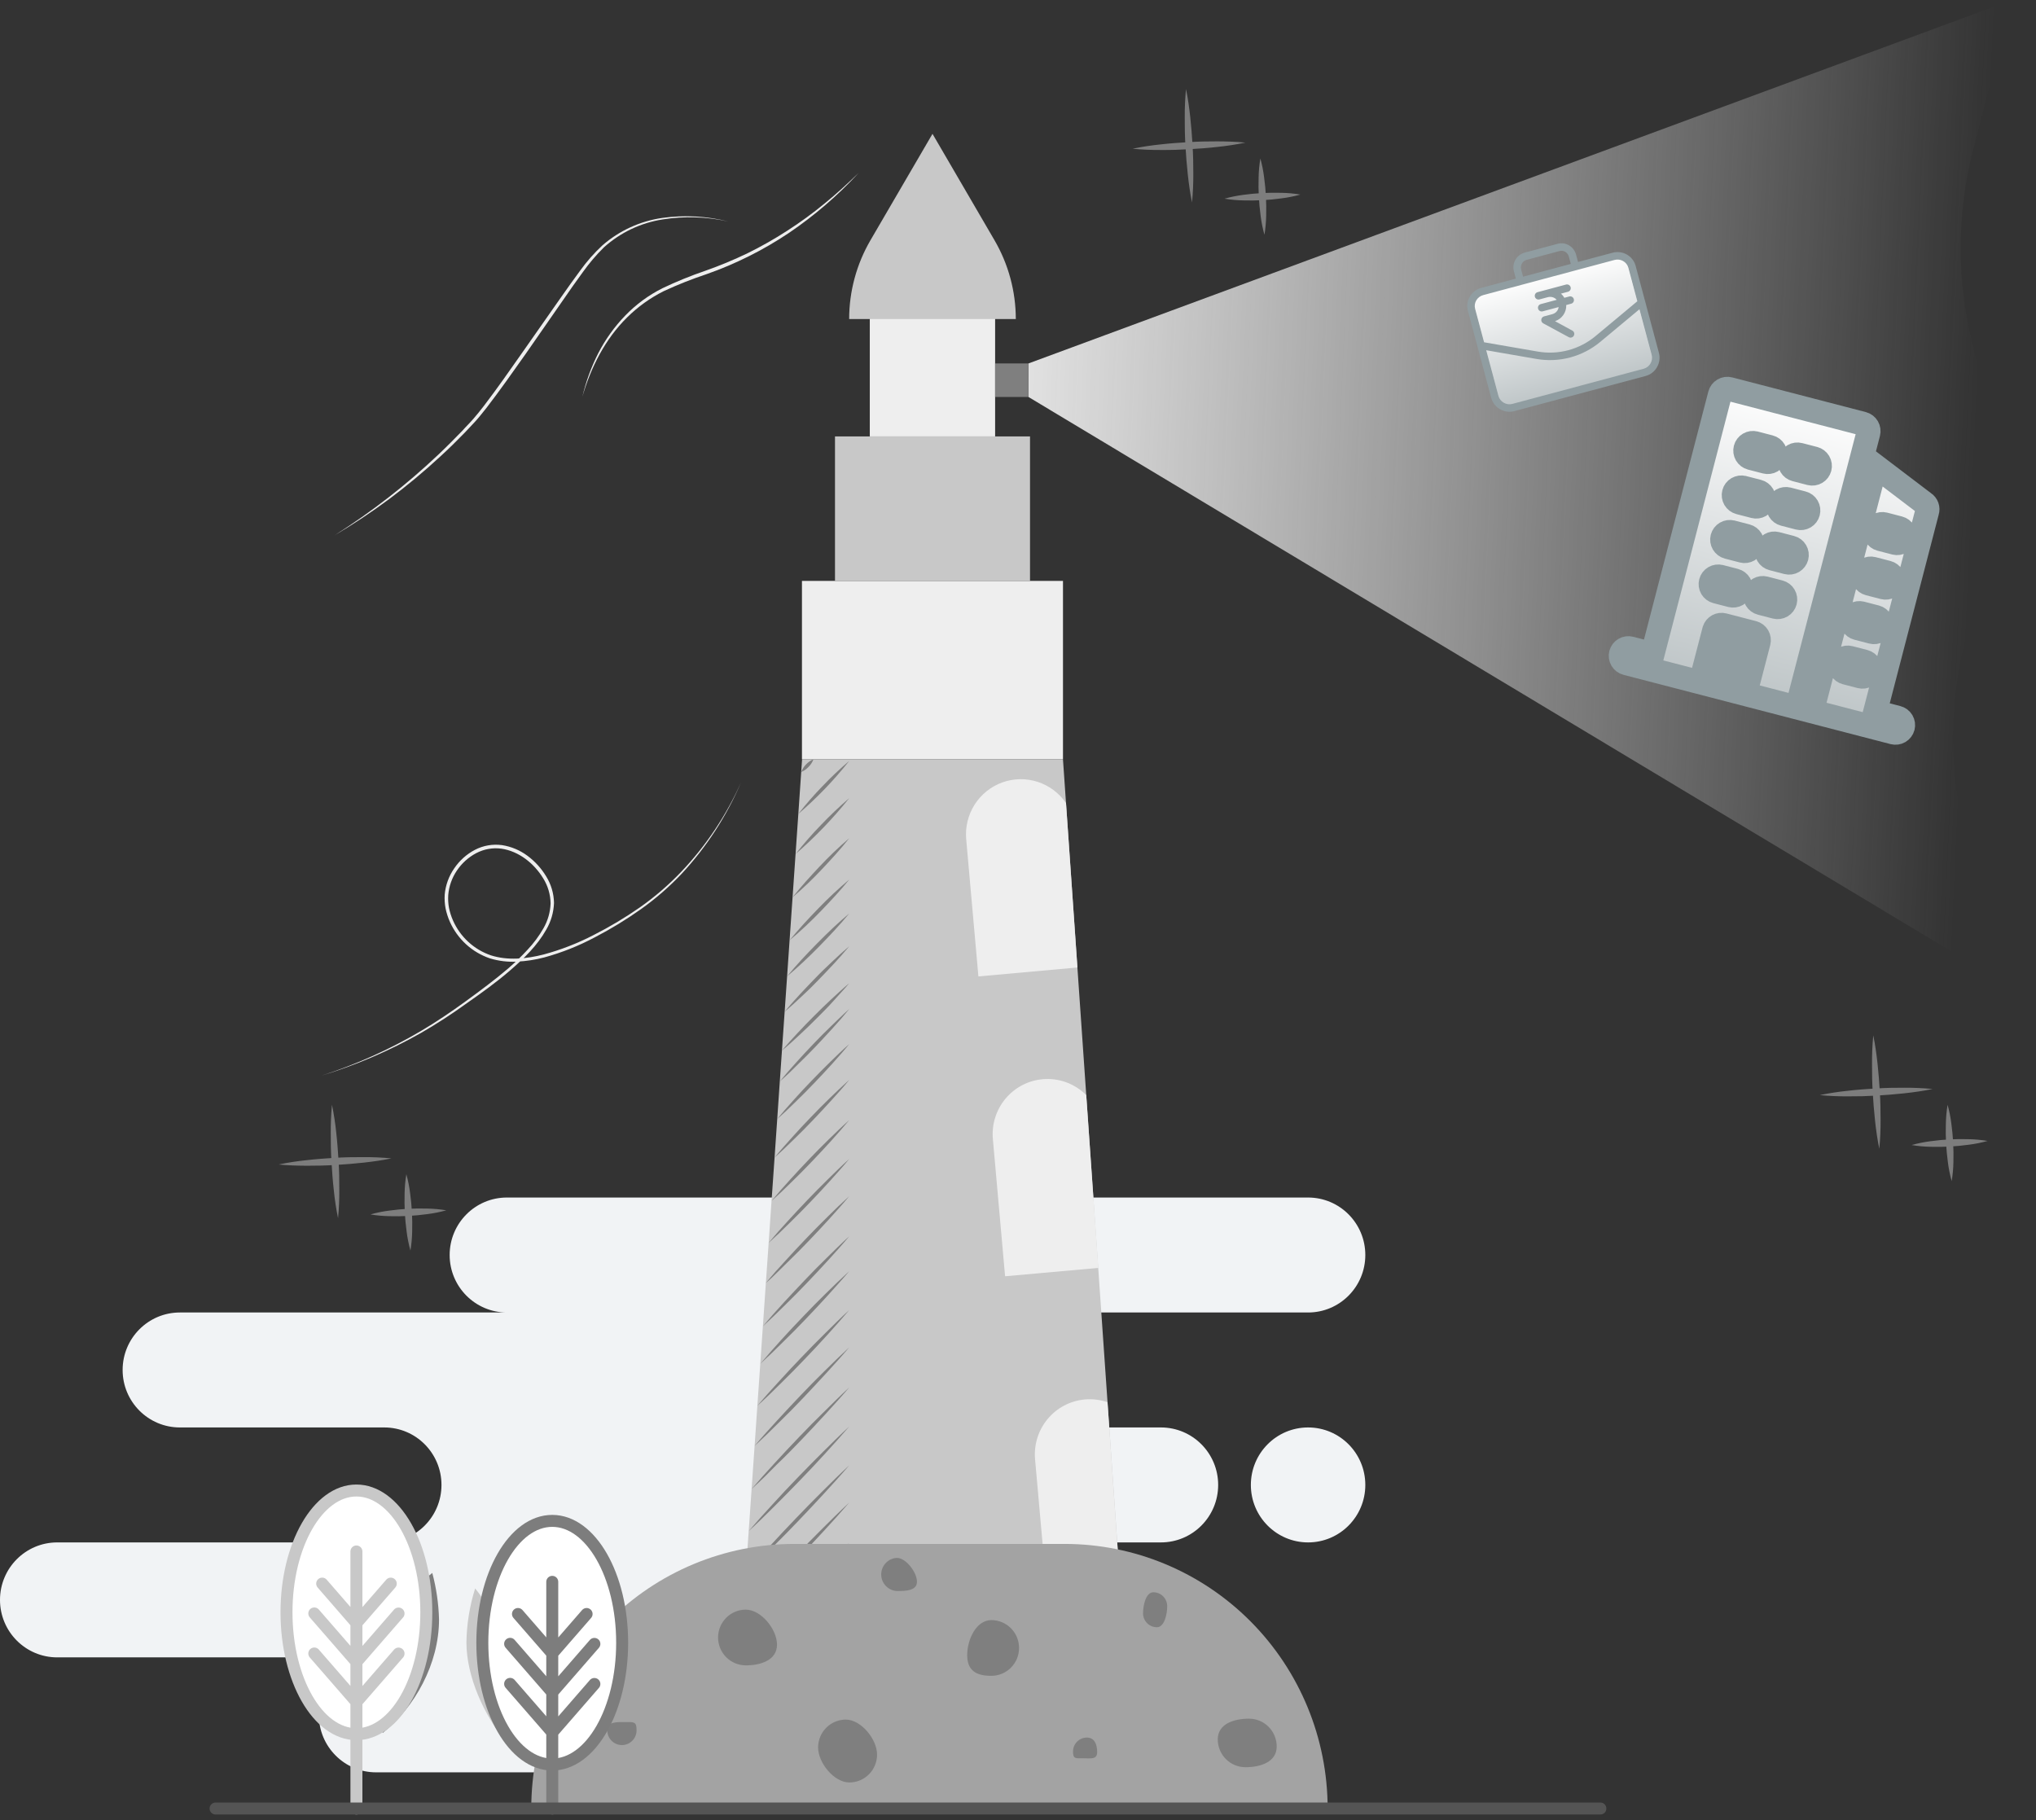 <svg width="170" height="152" viewBox="0 0 170 152" fill="none" xmlns="http://www.w3.org/2000/svg">
<rect x="0" y="0" width="170" height="152" fill="#333333" stroke="none"/>
<path fill-rule="evenodd" clip-rule="evenodd" d="M109.222 100C111.861 100 114 102.149 114 104.8C114 107.451 111.861 109.6 109.222 109.6H81.916C84.555 109.6 86.695 111.749 86.695 114.4C86.695 117.051 84.555 119.2 81.916 119.2H96.934C99.573 119.2 101.713 121.349 101.713 124C101.713 126.651 99.573 128.8 96.934 128.8H89.989C86.662 128.8 83.964 130.949 83.964 133.6C83.964 135.367 85.329 136.967 88.06 138.4C90.699 138.4 92.838 140.549 92.838 143.2C92.838 145.851 90.699 148 88.06 148H31.401C28.762 148 26.623 145.851 26.623 143.2C26.623 140.549 28.762 138.4 31.401 138.4H4.778C2.139 138.4 0 136.251 0 133.6C0 130.949 2.139 128.8 4.778 128.8H32.084C34.723 128.8 36.862 126.651 36.862 124C36.862 121.349 34.723 119.2 32.084 119.2H15.018C12.379 119.2 10.239 117.051 10.239 114.4C10.239 111.749 12.379 109.6 15.018 109.6H42.323C39.684 109.6 37.545 107.451 37.545 104.8C37.545 102.149 39.684 100 42.323 100H109.222ZM109.222 119.2C111.861 119.2 114 121.349 114 124C114 126.651 111.861 128.8 109.222 128.8C106.582 128.8 104.443 126.651 104.443 124C104.443 121.349 106.582 119.2 109.222 119.2Z" fill="#F1F3F5"/>
<path d="M85.875 30.349L167.998 0L164.783 12.36C163.362 17.825 163.356 23.565 164.765 29.033L165.53 32.017C167.139 38.269 166.895 44.858 164.828 50.973C162.579 57.625 162.493 64.825 164.581 71.531L167.998 82.488L85.875 33.15V30.349Z" fill="url(#paint0_linear_1269_29995)"/>
<g clip-path="url(#clip0_1269_29995)">
<mask id="path-3-outside-1_1269_29995" maskUnits="userSpaceOnUse" x="133.795" y="30.462" width="32.916" height="32.916" fill="black">
<rect fill="white" x="133.795" y="30.462" width="32.916" height="32.916"/>
<path d="M158.427 59.931L156.569 59.448L160.909 42.722C160.953 42.589 160.952 42.445 160.904 42.313C160.857 42.181 160.767 42.068 160.648 41.993L156.605 38.921L151.613 58.163L150.374 57.841L156 36.159C156.042 35.995 156.018 35.82 155.932 35.674C155.846 35.528 155.705 35.421 155.541 35.379L144.39 32.485C144.226 32.443 144.052 32.467 143.905 32.553C143.759 32.639 143.653 32.78 143.61 32.944L137.984 54.626L136.126 54.144C135.961 54.101 135.787 54.126 135.64 54.212C135.494 54.298 135.388 54.438 135.345 54.603C135.303 54.767 135.327 54.941 135.413 55.088C135.499 55.234 135.64 55.34 135.804 55.383L158.106 61.17C158.27 61.212 158.444 61.188 158.591 61.102C158.737 61.016 158.843 60.875 158.886 60.711C158.928 60.547 158.904 60.372 158.818 60.226C158.732 60.079 158.591 59.973 158.427 59.931ZM157.329 43.777L158.568 44.099C158.732 44.141 158.873 44.247 158.959 44.394C159.045 44.54 159.069 44.715 159.027 44.879C158.981 45.041 158.875 45.18 158.729 45.265C158.584 45.351 158.411 45.377 158.247 45.337L157.008 45.016C156.845 44.971 156.707 44.864 156.621 44.718C156.536 44.573 156.51 44.4 156.549 44.236C156.591 44.072 156.698 43.931 156.844 43.845C156.99 43.759 157.165 43.734 157.329 43.777ZM156.365 47.494L157.604 47.816C157.768 47.858 157.908 47.964 157.995 48.111C158.081 48.257 158.105 48.431 158.062 48.596C158.02 48.76 157.914 48.901 157.767 48.987C157.621 49.073 157.446 49.097 157.282 49.054L156.043 48.733C155.879 48.69 155.738 48.584 155.652 48.438C155.566 48.291 155.542 48.117 155.584 47.953C155.627 47.788 155.733 47.648 155.879 47.562C156.026 47.476 156.2 47.451 156.365 47.494ZM155.4 51.211L156.639 51.532C156.802 51.578 156.94 51.685 157.026 51.83C157.111 51.975 157.137 52.148 157.098 52.313C157.055 52.477 156.949 52.617 156.803 52.704C156.656 52.79 156.482 52.814 156.318 52.771L155.079 52.45C154.914 52.407 154.774 52.301 154.688 52.155C154.602 52.008 154.577 51.834 154.62 51.67C154.665 51.507 154.772 51.369 154.918 51.283C155.063 51.198 155.236 51.172 155.4 51.211ZM154.436 54.928L155.675 55.249C155.839 55.292 155.98 55.398 156.066 55.544C156.152 55.691 156.176 55.865 156.133 56.029C156.091 56.194 155.985 56.334 155.838 56.42C155.692 56.507 155.517 56.531 155.353 56.488L154.114 56.167C153.95 56.124 153.809 56.018 153.723 55.872C153.637 55.725 153.613 55.551 153.655 55.386C153.698 55.222 153.804 55.082 153.951 54.996C154.097 54.91 154.271 54.885 154.436 54.928ZM150.24 37.971L151.479 38.292C151.644 38.335 151.784 38.441 151.87 38.587C151.956 38.733 151.981 38.908 151.938 39.072C151.895 39.236 151.789 39.377 151.643 39.463C151.497 39.549 151.322 39.574 151.158 39.531L149.919 39.209C149.754 39.167 149.614 39.061 149.528 38.914C149.442 38.768 149.417 38.593 149.46 38.429C149.503 38.265 149.609 38.124 149.755 38.038C149.901 37.952 150.076 37.928 150.24 37.971ZM149.276 41.687L150.515 42.009C150.679 42.051 150.82 42.158 150.906 42.304C150.992 42.45 151.016 42.625 150.973 42.789C150.931 42.953 150.825 43.094 150.678 43.18C150.532 43.266 150.358 43.291 150.193 43.248L148.954 42.926C148.79 42.884 148.649 42.778 148.563 42.631C148.477 42.485 148.453 42.31 148.496 42.146C148.538 41.982 148.644 41.841 148.791 41.755C148.937 41.669 149.111 41.645 149.276 41.687ZM148.311 45.404L149.55 45.726C149.715 45.768 149.855 45.875 149.941 46.021C150.027 46.167 150.052 46.342 150.009 46.506C149.966 46.67 149.86 46.811 149.714 46.897C149.568 46.983 149.393 47.007 149.229 46.965L147.99 46.643C147.826 46.601 147.685 46.495 147.599 46.348C147.513 46.202 147.488 46.027 147.531 45.863C147.574 45.699 147.68 45.558 147.826 45.472C147.973 45.386 148.147 45.362 148.311 45.404ZM147.347 49.121L148.586 49.443C148.75 49.485 148.891 49.592 148.977 49.738C149.063 49.884 149.087 50.059 149.045 50.223C149.002 50.387 148.896 50.528 148.749 50.614C148.603 50.7 148.429 50.724 148.264 50.682L147.025 50.36C146.861 50.318 146.72 50.211 146.634 50.065C146.548 49.919 146.524 49.744 146.567 49.58C146.609 49.416 146.715 49.275 146.862 49.189C147.008 49.103 147.183 49.079 147.347 49.121ZM146.449 36.987L147.762 37.328C147.927 37.37 148.067 37.476 148.153 37.623C148.239 37.769 148.264 37.943 148.221 38.108C148.178 38.272 148.072 38.413 147.926 38.499C147.78 38.585 147.605 38.609 147.441 38.566L146.202 38.245C146.038 38.202 145.897 38.096 145.811 37.95C145.725 37.803 145.7 37.629 145.743 37.465C145.786 37.3 145.892 37.16 146.038 37.074C146.185 36.988 146.359 36.963 146.523 37.006L146.449 36.987ZM145.485 40.704L146.798 41.044C146.962 41.087 147.103 41.193 147.189 41.34C147.275 41.486 147.299 41.66 147.257 41.825C147.214 41.989 147.108 42.13 146.961 42.216C146.815 42.302 146.641 42.326 146.476 42.283L145.237 41.962C145.073 41.919 144.932 41.813 144.846 41.667C144.76 41.52 144.736 41.346 144.779 41.182C144.821 41.017 144.927 40.877 145.074 40.791C145.22 40.705 145.395 40.68 145.559 40.723L145.485 40.704ZM144.52 44.42L145.833 44.761C145.998 44.804 146.138 44.91 146.224 45.056C146.31 45.203 146.335 45.377 146.292 45.541C146.249 45.706 146.143 45.846 145.997 45.932C145.851 46.019 145.676 46.043 145.512 46L144.273 45.679C144.109 45.636 143.968 45.53 143.882 45.384C143.796 45.237 143.772 45.063 143.814 44.899C143.857 44.734 143.963 44.594 144.109 44.508C144.256 44.422 144.43 44.397 144.594 44.44L144.52 44.42ZM143.556 48.137L144.869 48.478C145.033 48.521 145.174 48.627 145.26 48.773C145.346 48.92 145.37 49.094 145.328 49.258C145.285 49.423 145.179 49.563 145.033 49.649C144.886 49.735 144.712 49.76 144.547 49.717L143.308 49.396C143.144 49.353 143.004 49.247 142.917 49.101C142.831 48.954 142.807 48.78 142.85 48.615C142.892 48.451 142.998 48.31 143.145 48.224C143.291 48.139 143.466 48.114 143.63 48.157L143.556 48.137ZM144.798 56.394L145.441 53.916L144.202 53.595L143.559 56.073L142.32 55.751L143.134 52.617C143.184 52.461 143.292 52.331 143.435 52.253C143.579 52.175 143.746 52.154 143.904 52.195L146.382 52.838C146.547 52.881 146.687 52.987 146.773 53.133C146.859 53.279 146.884 53.454 146.841 53.618L146.037 56.716L144.798 56.394Z"/>
</mask>
<path d="M158.427 59.931L156.569 59.448L160.909 42.722C160.953 42.589 160.952 42.445 160.904 42.313C160.857 42.181 160.767 42.068 160.648 41.993L156.605 38.921L151.613 58.163L150.374 57.841L156 36.159C156.042 35.995 156.018 35.82 155.932 35.674C155.846 35.528 155.705 35.421 155.541 35.379L144.39 32.485C144.226 32.443 144.052 32.467 143.905 32.553C143.759 32.639 143.653 32.78 143.61 32.944L137.984 54.626L136.126 54.144C135.961 54.101 135.787 54.126 135.64 54.212C135.494 54.298 135.388 54.438 135.345 54.603C135.303 54.767 135.327 54.941 135.413 55.088C135.499 55.234 135.64 55.34 135.804 55.383L158.106 61.17C158.27 61.212 158.444 61.188 158.591 61.102C158.737 61.016 158.843 60.875 158.886 60.711C158.928 60.547 158.904 60.372 158.818 60.226C158.732 60.079 158.591 59.973 158.427 59.931ZM157.329 43.777L158.568 44.099C158.732 44.141 158.873 44.247 158.959 44.394C159.045 44.54 159.069 44.715 159.027 44.879C158.981 45.041 158.875 45.18 158.729 45.265C158.584 45.351 158.411 45.377 158.247 45.337L157.008 45.016C156.845 44.971 156.707 44.864 156.621 44.718C156.536 44.573 156.51 44.4 156.549 44.236C156.591 44.072 156.698 43.931 156.844 43.845C156.99 43.759 157.165 43.734 157.329 43.777ZM156.365 47.494L157.604 47.816C157.768 47.858 157.908 47.964 157.995 48.111C158.081 48.257 158.105 48.431 158.062 48.596C158.02 48.76 157.914 48.901 157.767 48.987C157.621 49.073 157.446 49.097 157.282 49.054L156.043 48.733C155.879 48.69 155.738 48.584 155.652 48.438C155.566 48.291 155.542 48.117 155.584 47.953C155.627 47.788 155.733 47.648 155.879 47.562C156.026 47.476 156.2 47.451 156.365 47.494ZM155.4 51.211L156.639 51.532C156.802 51.578 156.94 51.685 157.026 51.83C157.111 51.975 157.137 52.148 157.098 52.313C157.055 52.477 156.949 52.617 156.803 52.704C156.656 52.79 156.482 52.814 156.318 52.771L155.079 52.45C154.914 52.407 154.774 52.301 154.688 52.155C154.602 52.008 154.577 51.834 154.62 51.67C154.665 51.507 154.772 51.369 154.918 51.283C155.063 51.198 155.236 51.172 155.4 51.211ZM154.436 54.928L155.675 55.249C155.839 55.292 155.98 55.398 156.066 55.544C156.152 55.691 156.176 55.865 156.133 56.029C156.091 56.194 155.985 56.334 155.838 56.42C155.692 56.507 155.517 56.531 155.353 56.488L154.114 56.167C153.95 56.124 153.809 56.018 153.723 55.872C153.637 55.725 153.613 55.551 153.655 55.386C153.698 55.222 153.804 55.082 153.951 54.996C154.097 54.91 154.271 54.885 154.436 54.928ZM150.24 37.971L151.479 38.292C151.644 38.335 151.784 38.441 151.87 38.587C151.956 38.733 151.981 38.908 151.938 39.072C151.895 39.236 151.789 39.377 151.643 39.463C151.497 39.549 151.322 39.574 151.158 39.531L149.919 39.209C149.754 39.167 149.614 39.061 149.528 38.914C149.442 38.768 149.417 38.593 149.46 38.429C149.503 38.265 149.609 38.124 149.755 38.038C149.901 37.952 150.076 37.928 150.24 37.971ZM149.276 41.687L150.515 42.009C150.679 42.051 150.82 42.158 150.906 42.304C150.992 42.45 151.016 42.625 150.973 42.789C150.931 42.953 150.825 43.094 150.678 43.18C150.532 43.266 150.358 43.291 150.193 43.248L148.954 42.926C148.79 42.884 148.649 42.778 148.563 42.631C148.477 42.485 148.453 42.31 148.496 42.146C148.538 41.982 148.644 41.841 148.791 41.755C148.937 41.669 149.111 41.645 149.276 41.687ZM148.311 45.404L149.55 45.726C149.715 45.768 149.855 45.875 149.941 46.021C150.027 46.167 150.052 46.342 150.009 46.506C149.966 46.67 149.86 46.811 149.714 46.897C149.568 46.983 149.393 47.007 149.229 46.965L147.99 46.643C147.826 46.601 147.685 46.495 147.599 46.348C147.513 46.202 147.488 46.027 147.531 45.863C147.574 45.699 147.68 45.558 147.826 45.472C147.973 45.386 148.147 45.362 148.311 45.404ZM147.347 49.121L148.586 49.443C148.75 49.485 148.891 49.592 148.977 49.738C149.063 49.884 149.087 50.059 149.045 50.223C149.002 50.387 148.896 50.528 148.749 50.614C148.603 50.7 148.429 50.724 148.264 50.682L147.025 50.36C146.861 50.318 146.72 50.211 146.634 50.065C146.548 49.919 146.524 49.744 146.567 49.58C146.609 49.416 146.715 49.275 146.862 49.189C147.008 49.103 147.183 49.079 147.347 49.121ZM146.449 36.987L147.762 37.328C147.927 37.37 148.067 37.476 148.153 37.623C148.239 37.769 148.264 37.943 148.221 38.108C148.178 38.272 148.072 38.413 147.926 38.499C147.78 38.585 147.605 38.609 147.441 38.566L146.202 38.245C146.038 38.202 145.897 38.096 145.811 37.95C145.725 37.803 145.7 37.629 145.743 37.465C145.786 37.3 145.892 37.16 146.038 37.074C146.185 36.988 146.359 36.963 146.523 37.006L146.449 36.987ZM145.485 40.704L146.798 41.044C146.962 41.087 147.103 41.193 147.189 41.34C147.275 41.486 147.299 41.66 147.257 41.825C147.214 41.989 147.108 42.13 146.961 42.216C146.815 42.302 146.641 42.326 146.476 42.283L145.237 41.962C145.073 41.919 144.932 41.813 144.846 41.667C144.76 41.52 144.736 41.346 144.779 41.182C144.821 41.017 144.927 40.877 145.074 40.791C145.22 40.705 145.395 40.68 145.559 40.723L145.485 40.704ZM144.52 44.42L145.833 44.761C145.998 44.804 146.138 44.91 146.224 45.056C146.31 45.203 146.335 45.377 146.292 45.541C146.249 45.706 146.143 45.846 145.997 45.932C145.851 46.019 145.676 46.043 145.512 46L144.273 45.679C144.109 45.636 143.968 45.53 143.882 45.384C143.796 45.237 143.772 45.063 143.814 44.899C143.857 44.734 143.963 44.594 144.109 44.508C144.256 44.422 144.43 44.397 144.594 44.44L144.52 44.42ZM143.556 48.137L144.869 48.478C145.033 48.521 145.174 48.627 145.26 48.773C145.346 48.92 145.37 49.094 145.328 49.258C145.285 49.423 145.179 49.563 145.033 49.649C144.886 49.735 144.712 49.76 144.547 49.717L143.308 49.396C143.144 49.353 143.004 49.247 142.917 49.101C142.831 48.954 142.807 48.78 142.85 48.615C142.892 48.451 142.998 48.31 143.145 48.224C143.291 48.139 143.466 48.114 143.63 48.157L143.556 48.137ZM144.798 56.394L145.441 53.916L144.202 53.595L143.559 56.073L142.32 55.751L143.134 52.617C143.184 52.461 143.292 52.331 143.435 52.253C143.579 52.175 143.746 52.154 143.904 52.195L146.382 52.838C146.547 52.881 146.687 52.987 146.773 53.133C146.859 53.279 146.884 53.454 146.841 53.618L146.037 56.716L144.798 56.394Z" fill="url(#paint1_linear_1269_29995)"/>
<path d="M158.427 59.931L156.569 59.448L160.909 42.722C160.953 42.589 160.952 42.445 160.904 42.313C160.857 42.181 160.767 42.068 160.648 41.993L156.605 38.921L151.613 58.163L150.374 57.841L156 36.159C156.042 35.995 156.018 35.82 155.932 35.674C155.846 35.528 155.705 35.421 155.541 35.379L144.39 32.485C144.226 32.443 144.052 32.467 143.905 32.553C143.759 32.639 143.653 32.78 143.61 32.944L137.984 54.626L136.126 54.144C135.961 54.101 135.787 54.126 135.64 54.212C135.494 54.298 135.388 54.438 135.345 54.603C135.303 54.767 135.327 54.941 135.413 55.088C135.499 55.234 135.64 55.34 135.804 55.383L158.106 61.17C158.27 61.212 158.444 61.188 158.591 61.102C158.737 61.016 158.843 60.875 158.886 60.711C158.928 60.547 158.904 60.372 158.818 60.226C158.732 60.079 158.591 59.973 158.427 59.931ZM157.329 43.777L158.568 44.099C158.732 44.141 158.873 44.247 158.959 44.394C159.045 44.54 159.069 44.715 159.027 44.879C158.981 45.041 158.875 45.18 158.729 45.265C158.584 45.351 158.411 45.377 158.247 45.337L157.008 45.016C156.845 44.971 156.707 44.864 156.621 44.718C156.536 44.573 156.51 44.4 156.549 44.236C156.591 44.072 156.698 43.931 156.844 43.845C156.99 43.759 157.165 43.734 157.329 43.777ZM156.365 47.494L157.604 47.816C157.768 47.858 157.908 47.964 157.995 48.111C158.081 48.257 158.105 48.431 158.062 48.596C158.02 48.76 157.914 48.901 157.767 48.987C157.621 49.073 157.446 49.097 157.282 49.054L156.043 48.733C155.879 48.69 155.738 48.584 155.652 48.438C155.566 48.291 155.542 48.117 155.584 47.953C155.627 47.788 155.733 47.648 155.879 47.562C156.026 47.476 156.2 47.451 156.365 47.494ZM155.4 51.211L156.639 51.532C156.802 51.578 156.94 51.685 157.026 51.83C157.111 51.975 157.137 52.148 157.098 52.313C157.055 52.477 156.949 52.617 156.803 52.704C156.656 52.79 156.482 52.814 156.318 52.771L155.079 52.45C154.914 52.407 154.774 52.301 154.688 52.155C154.602 52.008 154.577 51.834 154.62 51.67C154.665 51.507 154.772 51.369 154.918 51.283C155.063 51.198 155.236 51.172 155.4 51.211ZM154.436 54.928L155.675 55.249C155.839 55.292 155.98 55.398 156.066 55.544C156.152 55.691 156.176 55.865 156.133 56.029C156.091 56.194 155.985 56.334 155.838 56.42C155.692 56.507 155.517 56.531 155.353 56.488L154.114 56.167C153.95 56.124 153.809 56.018 153.723 55.872C153.637 55.725 153.613 55.551 153.655 55.386C153.698 55.222 153.804 55.082 153.951 54.996C154.097 54.91 154.271 54.885 154.436 54.928ZM150.24 37.971L151.479 38.292C151.644 38.335 151.784 38.441 151.87 38.587C151.956 38.733 151.981 38.908 151.938 39.072C151.895 39.236 151.789 39.377 151.643 39.463C151.497 39.549 151.322 39.574 151.158 39.531L149.919 39.209C149.754 39.167 149.614 39.061 149.528 38.914C149.442 38.768 149.417 38.593 149.46 38.429C149.503 38.265 149.609 38.124 149.755 38.038C149.901 37.952 150.076 37.928 150.24 37.971ZM149.276 41.687L150.515 42.009C150.679 42.051 150.82 42.158 150.906 42.304C150.992 42.45 151.016 42.625 150.973 42.789C150.931 42.953 150.825 43.094 150.678 43.18C150.532 43.266 150.358 43.291 150.193 43.248L148.954 42.926C148.79 42.884 148.649 42.778 148.563 42.631C148.477 42.485 148.453 42.31 148.496 42.146C148.538 41.982 148.644 41.841 148.791 41.755C148.937 41.669 149.111 41.645 149.276 41.687ZM148.311 45.404L149.55 45.726C149.715 45.768 149.855 45.875 149.941 46.021C150.027 46.167 150.052 46.342 150.009 46.506C149.966 46.67 149.86 46.811 149.714 46.897C149.568 46.983 149.393 47.007 149.229 46.965L147.99 46.643C147.826 46.601 147.685 46.495 147.599 46.348C147.513 46.202 147.488 46.027 147.531 45.863C147.574 45.699 147.68 45.558 147.826 45.472C147.973 45.386 148.147 45.362 148.311 45.404ZM147.347 49.121L148.586 49.443C148.75 49.485 148.891 49.592 148.977 49.738C149.063 49.884 149.087 50.059 149.045 50.223C149.002 50.387 148.896 50.528 148.749 50.614C148.603 50.7 148.429 50.724 148.264 50.682L147.025 50.36C146.861 50.318 146.72 50.211 146.634 50.065C146.548 49.919 146.524 49.744 146.567 49.58C146.609 49.416 146.715 49.275 146.862 49.189C147.008 49.103 147.183 49.079 147.347 49.121ZM146.449 36.987L147.762 37.328C147.927 37.37 148.067 37.476 148.153 37.623C148.239 37.769 148.264 37.943 148.221 38.108C148.178 38.272 148.072 38.413 147.926 38.499C147.78 38.585 147.605 38.609 147.441 38.566L146.202 38.245C146.038 38.202 145.897 38.096 145.811 37.95C145.725 37.803 145.7 37.629 145.743 37.465C145.786 37.3 145.892 37.16 146.038 37.074C146.185 36.988 146.359 36.963 146.523 37.006L146.449 36.987ZM145.485 40.704L146.798 41.044C146.962 41.087 147.103 41.193 147.189 41.34C147.275 41.486 147.299 41.66 147.257 41.825C147.214 41.989 147.108 42.13 146.961 42.216C146.815 42.302 146.641 42.326 146.476 42.283L145.237 41.962C145.073 41.919 144.932 41.813 144.846 41.667C144.76 41.52 144.736 41.346 144.779 41.182C144.821 41.017 144.927 40.877 145.074 40.791C145.22 40.705 145.395 40.68 145.559 40.723L145.485 40.704ZM144.52 44.42L145.833 44.761C145.998 44.804 146.138 44.91 146.224 45.056C146.31 45.203 146.335 45.377 146.292 45.541C146.249 45.706 146.143 45.846 145.997 45.932C145.851 46.019 145.676 46.043 145.512 46L144.273 45.679C144.109 45.636 143.968 45.53 143.882 45.384C143.796 45.237 143.772 45.063 143.814 44.899C143.857 44.734 143.963 44.594 144.109 44.508C144.256 44.422 144.43 44.397 144.594 44.44L144.52 44.42ZM143.556 48.137L144.869 48.478C145.033 48.521 145.174 48.627 145.26 48.773C145.346 48.92 145.37 49.094 145.328 49.258C145.285 49.423 145.179 49.563 145.033 49.649C144.886 49.735 144.712 49.76 144.547 49.717L143.308 49.396C143.144 49.353 143.004 49.247 142.917 49.101C142.831 48.954 142.807 48.78 142.85 48.615C142.892 48.451 142.998 48.31 143.145 48.224C143.291 48.139 143.466 48.114 143.63 48.157L143.556 48.137ZM144.798 56.394L145.441 53.916L144.202 53.595L143.559 56.073L142.32 55.751L143.134 52.617C143.184 52.461 143.292 52.331 143.435 52.253C143.579 52.175 143.746 52.154 143.904 52.195L146.382 52.838C146.547 52.881 146.687 52.987 146.773 53.133C146.859 53.279 146.884 53.454 146.841 53.618L146.037 56.716L144.798 56.394Z" stroke="#909DA1" stroke-width="2" mask="url(#path-3-outside-1_1269_29995)"/>
</g>
<g clip-path="url(#clip1_1269_29995)">
<rect x="122.82" y="24.657" width="13.333" height="10" rx="1" transform="rotate(-14.987 122.82 24.657)" fill="url(#paint2_linear_1269_29995)"/>
<path d="M134.65 21.103L131.76 21.876L131.595 21.257C131.416 20.591 130.729 20.179 130.063 20.357L127.298 21.097C126.975 21.187 126.701 21.4 126.534 21.689C126.366 21.979 126.319 22.323 126.403 22.647L126.568 23.266L123.679 24.04C122.847 24.262 122.341 25.12 122.564 25.952L124.509 33.215C124.731 34.048 125.602 34.556 126.435 34.333L137.405 31.396C138.238 31.174 138.738 30.298 138.515 29.466L136.571 22.203C136.348 21.37 135.482 20.88 134.65 21.103ZM127.006 22.485C126.966 22.321 126.99 22.148 127.075 22.002C127.159 21.855 127.297 21.748 127.459 21.701L130.225 20.961C130.558 20.872 130.902 21.086 130.991 21.419L131.157 22.038L127.172 23.104L127.006 22.485ZM123.841 24.643L134.811 21.706C135.311 21.573 135.834 21.865 135.967 22.364L136.714 25.155L133.222 28.066C132.56 28.618 131.785 29.02 130.952 29.244C130.118 29.467 129.246 29.506 128.396 29.358L123.915 28.582L123.168 25.791C123.034 25.291 123.341 24.777 123.841 24.643ZM137.244 30.793L126.273 33.73C125.774 33.863 125.246 33.553 125.112 33.054L124.093 29.247L128.287 29.974C129.227 30.137 130.19 30.094 131.112 29.848C132.033 29.601 132.889 29.157 133.622 28.546L136.893 25.821L137.912 29.627C138.045 30.127 137.743 30.659 137.244 30.793Z" fill="#909DA1"/>
<path d="M129.602 26.239L128.921 26.421C128.861 26.438 128.807 26.473 128.766 26.52C128.725 26.568 128.7 26.627 128.693 26.689C128.685 26.752 128.697 26.815 128.726 26.87C128.755 26.926 128.8 26.972 128.855 27.002L130.988 28.156C131.061 28.195 131.146 28.204 131.226 28.18C131.305 28.157 131.372 28.103 131.411 28.03C131.45 27.957 131.459 27.872 131.436 27.792C131.412 27.713 131.358 27.646 131.285 27.607L129.839 26.82C130.121 26.728 130.365 26.547 130.534 26.303C130.704 26.06 130.789 25.768 130.777 25.471L131.188 25.361C131.268 25.34 131.337 25.288 131.378 25.216C131.42 25.144 131.431 25.059 131.409 24.979C131.388 24.899 131.336 24.83 131.264 24.789C131.192 24.747 131.107 24.736 131.027 24.758L130.616 24.868C130.544 24.736 130.448 24.619 130.332 24.523L130.922 24.365C131.002 24.344 131.07 24.291 131.111 24.22C131.153 24.148 131.164 24.063 131.143 23.983C131.121 23.903 131.069 23.834 130.997 23.793C130.925 23.751 130.84 23.74 130.76 23.762L128.38 24.399C128.3 24.42 128.232 24.473 128.19 24.544C128.149 24.616 128.138 24.701 128.159 24.781C128.18 24.861 128.233 24.93 128.304 24.971C128.376 25.013 128.462 25.024 128.542 25.002L129.223 24.82C129.512 24.743 129.801 24.827 129.98 25.038L128.647 25.395C128.567 25.416 128.498 25.469 128.457 25.54C128.415 25.612 128.404 25.698 128.426 25.777C128.447 25.858 128.499 25.926 128.571 25.967C128.643 26.009 128.728 26.02 128.808 25.999L130.142 25.642C130.1 25.944 129.891 26.162 129.602 26.239Z" fill="#909DA1"/>
</g>
<path d="M94.691 149.105C85.948 151.122 76.918 151.55 68.025 150.37C67.153 150.253 66.282 150.122 65.412 149.976C64.542 149.831 63.663 149.666 62.775 149.481C62.198 149.366 61.62 149.241 61.043 149.105L61.096 148.315L61.257 146.03L61.349 144.705L61.568 141.513L61.79 138.318L61.939 136.173L62.04 134.711L62.271 131.361L62.514 127.864L62.757 124.35L63.007 120.74L63.238 117.387L63.481 113.891L63.698 110.752L63.947 107.142L64.181 103.786L64.421 100.29L64.674 96.671L64.896 93.452L65.112 90.296L65.29 87.727L65.516 84.487L65.721 81.531L65.928 78.512L66.177 74.932L66.427 71.322L66.658 67.969L66.898 64.472L66.972 63.407H88.755L93.798 136.179L94.548 147.014L94.691 149.105Z" fill="#C8C8C8"/>
<path d="M94.691 149.105C85.948 151.122 76.918 151.55 68.025 150.37C67.153 150.253 66.282 150.122 65.412 149.977C64.542 149.831 63.663 149.666 62.775 149.481C62.198 149.366 61.62 149.241 61.043 149.105L61.096 148.315L61.257 146.03L61.349 144.705L61.568 141.513L61.79 138.318L61.939 136.173C62.471 136.288 63.003 136.398 63.535 136.501C64.344 136.659 65.157 136.799 65.97 136.934C66.782 137.068 67.634 137.19 68.467 137.292C76.909 138.361 85.47 137.982 93.786 136.173L94.537 147.008L94.691 149.105Z" fill="#EEEEEE"/>
<path d="M67.922 63.401C67.835 63.641 67.696 63.858 67.515 64.037C67.345 64.225 67.134 64.372 66.898 64.466C66.99 64.229 67.127 64.013 67.303 63.83C67.479 63.647 67.689 63.501 67.922 63.401ZM70.906 63.545C69.633 65.153 68.21 66.634 66.655 67.969C67.285 67.16 67.958 66.387 68.672 65.654C69.378 64.91 70.124 64.206 70.906 63.545ZM70.906 66.653C69.557 68.343 68.056 69.905 66.424 71.319C67.092 70.469 67.804 69.656 68.556 68.882C69.301 68.099 70.085 67.355 70.906 66.653ZM70.906 70C70.2 70.895 69.423 71.743 68.645 72.569C67.868 73.395 67.047 74.189 66.175 74.929C66.878 74.034 67.658 73.187 68.432 72.36C69.206 71.534 70.034 70.74 70.906 70ZM70.906 84.261C70.467 84.806 70.016 85.329 69.538 85.848C69.061 86.367 68.595 86.877 68.115 87.381C67.634 87.885 67.142 88.383 66.632 88.873L65.902 89.592C65.641 89.827 65.389 90.069 65.125 90.296C65.341 90.021 65.573 89.759 65.795 89.49L66.492 88.709C66.955 88.187 67.435 87.679 67.916 87.175C68.396 86.671 68.886 86.173 69.399 85.684C69.912 85.194 70.378 84.726 70.906 84.261ZM70.906 87.19C70.449 87.754 69.968 88.297 69.485 88.834C69.001 89.371 68.503 89.899 68.002 90.424C67.501 90.949 66.996 91.462 66.474 91.966L65.694 92.721C65.424 92.963 65.163 93.213 64.89 93.452C65.116 93.169 65.356 92.897 65.587 92.62L66.311 91.808C66.792 91.265 67.29 90.74 67.794 90.218C68.299 89.696 68.803 89.18 69.322 88.676C69.841 88.172 70.351 87.671 70.906 87.19ZM70.906 90.176C70.428 90.773 69.93 91.322 69.423 91.88C68.915 92.438 68.405 92.984 67.889 93.527C67.373 94.07 66.845 94.604 66.305 95.126L65.496 95.91C65.22 96.164 64.947 96.424 64.665 96.671C64.899 96.373 65.148 96.095 65.392 95.809L66.142 94.968C66.64 94.407 67.156 93.864 67.676 93.321C68.195 92.778 68.72 92.244 69.26 91.722C69.799 91.2 70.351 90.675 70.906 90.176ZM70.906 93.536C70.407 94.132 69.888 94.729 69.366 95.305C68.844 95.88 68.307 96.45 67.767 97.017C67.228 97.584 66.682 98.136 66.121 98.682L65.282 99.496C64.985 99.762 64.712 100.033 64.419 100.29C64.665 99.992 64.923 99.693 65.175 99.395L65.958 98.521C66.48 97.939 67.017 97.375 67.554 96.808C68.091 96.242 68.643 95.69 69.2 95.144C69.758 94.598 70.321 94.055 70.906 93.536ZM70.906 96.781C70.39 97.408 69.85 98.011 69.304 98.613C68.758 99.216 68.207 99.806 67.649 100.388C67.091 100.97 66.522 101.549 65.94 102.116L65.071 102.963C64.775 103.237 64.478 103.518 64.181 103.786C64.437 103.47 64.707 103.169 64.971 102.858L65.78 101.963C66.323 101.367 66.881 100.77 67.438 100.188C67.996 99.607 68.565 99.028 69.144 98.461C69.722 97.894 70.301 97.321 70.906 96.781ZM70.906 99.893C70.369 100.54 69.808 101.164 69.248 101.784C68.687 102.405 68.109 103.014 67.53 103.622C66.952 104.231 66.365 104.815 65.751 105.412L64.861 106.289C64.564 106.588 64.267 106.868 63.938 107.145C64.202 106.82 64.484 106.507 64.754 106.188L65.605 105.251C66.166 104.628 66.744 104.022 67.32 103.413C67.895 102.805 68.485 102.22 69.085 101.623C69.684 101.027 70.28 100.454 70.906 99.893ZM70.906 103.243C70.348 103.912 69.767 104.559 69.185 105.2C68.604 105.842 67.999 106.474 67.406 107.101C66.812 107.727 66.198 108.348 65.579 108.953L64.647 109.863C64.33 110.162 64.018 110.46 63.695 110.758C63.971 110.421 64.262 110.099 64.543 109.768L65.415 108.801C66.009 108.157 66.602 107.527 67.195 106.901C67.788 106.274 68.402 105.654 69.022 105.048C69.642 104.443 70.259 103.819 70.906 103.243ZM70.906 106.155C70.33 106.841 69.719 107.506 69.126 108.169C68.533 108.831 67.91 109.478 67.296 110.126C66.682 110.773 66.053 111.412 65.412 112.035L64.454 112.975C64.128 113.273 63.808 113.592 63.476 113.891C63.772 113.545 64.069 113.213 64.351 112.873L65.24 111.877C65.834 111.215 66.457 110.567 67.073 109.92C67.69 109.273 68.316 108.634 68.954 108.011C69.592 107.387 70.241 106.758 70.906 106.155ZM70.906 109.398C70.312 110.105 69.693 110.791 69.07 111.486C68.447 112.181 67.812 112.841 67.177 113.509C66.543 114.177 65.893 114.833 65.234 115.481L64.247 116.45C63.909 116.767 63.579 117.089 63.235 117.399C63.532 117.044 63.828 116.701 64.14 116.349L65.071 115.323C65.691 114.636 66.326 113.968 66.964 113.3C67.601 112.632 68.248 111.975 68.906 111.328C69.565 110.681 70.221 110.021 70.906 109.398ZM70.906 112.512C70.292 113.24 69.654 113.947 69.01 114.648C68.367 115.349 67.717 116.042 67.062 116.737C66.406 117.432 65.739 118.103 65.059 118.768L64.042 119.768C63.695 120.093 63.357 120.427 63.004 120.746C63.301 120.379 63.627 120.027 63.938 119.666L64.896 118.61C65.537 117.906 66.192 117.217 66.848 116.522C67.504 115.827 68.171 115.156 68.847 114.49C69.523 113.825 70.203 113.157 70.906 112.512ZM70.906 115.86C70.271 116.608 69.612 117.336 68.948 118.061C68.284 118.786 67.613 119.499 66.937 120.209C66.261 120.919 65.573 121.617 64.861 122.298L63.826 123.339C63.467 123.676 63.117 124.019 62.755 124.35C63.069 123.974 63.398 123.61 63.722 123.237L64.71 122.148C65.371 121.42 66.047 120.71 66.724 120C67.4 119.29 68.088 118.592 68.785 117.912C69.482 117.232 70.182 116.525 70.906 115.86ZM70.906 119.123C70.25 119.893 69.571 120.642 68.889 121.388C68.207 122.133 67.513 122.879 66.812 123.598C66.112 124.317 65.406 125.048 64.689 125.758L63.609 126.823C63.241 127.169 62.882 127.524 62.509 127.864C62.835 127.477 63.173 127.104 63.505 126.722L64.526 125.6C65.205 124.851 65.902 124.108 66.602 123.389C67.302 122.67 68.005 121.94 68.726 121.23C69.446 120.52 70.161 119.81 70.906 119.123ZM70.906 134.75C70.152 135.621 69.375 136.471 68.595 137.318C67.815 138.166 67.02 138.992 66.222 139.83C65.424 140.669 64.621 141.483 63.808 142.295L62.583 143.512C62.167 143.909 61.758 144.314 61.337 144.705C61.711 144.267 62.099 143.843 62.479 143.41L63.645 142.136C64.425 141.289 65.223 140.463 66.017 139.625C66.812 138.786 67.619 137.972 68.432 137.16C69.245 136.349 70.054 135.537 70.906 134.75ZM61.094 148.315C61.479 147.867 61.877 147.42 62.28 146.987L63.467 145.681C64.267 144.812 65.086 143.962 65.896 143.103C66.706 142.244 67.539 141.409 68.373 140.573L69.63 139.323C70.054 138.915 70.476 138.5 70.909 138.097C70.523 138.548 70.126 138.992 69.722 139.425L68.536 140.731C67.738 141.6 66.919 142.45 66.109 143.309C65.3 144.168 64.466 145.006 63.633 145.842C62.799 146.677 61.954 147.506 61.094 148.315ZM62.773 149.481C62.959 149.258 63.152 149.037 63.345 148.819C63.538 148.601 63.725 148.378 63.938 148.163L65.125 146.868C65.136 146.856 65.149 146.847 65.164 146.84C65.179 146.833 65.195 146.83 65.211 146.829L65.119 146.868C66.05 145.86 67.005 144.869 67.966 143.885C68.447 143.392 68.939 142.912 69.429 142.429C69.918 141.946 70.416 141.474 70.912 141.006C70.464 141.528 70.022 142.047 69.547 142.554C69.073 143.061 68.625 143.574 68.153 144.073C67.213 145.075 66.264 146.068 65.294 147.041C65.269 147.063 65.238 147.076 65.205 147.077L65.297 147.038L64.051 148.267C63.846 148.473 63.633 148.67 63.422 148.864C63.212 149.058 62.986 149.284 62.773 149.481ZM65.409 149.977C65.822 149.457 66.261 148.959 66.703 148.467C67.145 147.975 67.593 147.492 68.049 147.011C68.506 146.531 68.972 146.062 69.449 145.606L70.167 144.92C70.413 144.699 70.651 144.469 70.906 144.255C70.701 144.517 70.482 144.765 70.271 145.021L69.612 145.764C69.174 146.259 68.723 146.74 68.263 147.22C67.803 147.7 67.343 148.169 66.866 148.625C66.388 149.082 65.902 149.544 65.409 149.977ZM68.023 150.358C68.423 149.788 68.87 149.251 69.357 148.753C69.834 148.245 70.352 147.777 70.906 147.354C70.091 148.488 69.121 149.5 68.023 150.358ZM70.906 122.366C70.229 123.16 69.529 123.929 68.829 124.693C68.129 125.457 67.412 126.215 66.697 126.966C65.982 127.718 65.252 128.458 64.511 129.192L63.401 130.287C63.025 130.645 62.654 131.009 62.271 131.361C62.606 130.961 62.956 130.576 63.298 130.185L64.348 129.034C65.048 128.264 65.765 127.512 66.483 126.761C67.201 126.009 67.928 125.269 68.666 124.535C69.405 123.801 70.141 123.073 70.906 122.366ZM70.906 125.478C70.209 126.289 69.491 127.08 68.77 127.864C68.049 128.649 67.314 129.425 66.578 130.197C65.843 130.97 65.095 131.731 64.336 132.483L63.197 133.607C62.811 133.974 62.428 134.35 62.037 134.711C62.381 134.302 62.74 133.909 63.093 133.518L64.173 132.324C64.89 131.534 65.626 130.761 66.365 129.992C67.103 129.222 67.848 128.458 68.607 127.706C69.366 126.955 70.123 126.194 70.906 125.478ZM61.788 138.318C62.503 137.483 63.241 136.671 63.986 135.866C64.73 135.06 65.469 134.261 66.24 133.479C67.011 132.697 67.765 131.904 68.545 131.131L69.713 129.974C70.111 129.595 70.502 129.21 70.9 128.837C70.544 129.255 70.173 129.66 69.811 130.075L68.708 131.265C67.966 132.077 67.21 132.87 66.454 133.652C65.697 134.434 64.926 135.227 64.149 136C63.372 136.773 62.592 137.569 61.788 138.318ZM61.565 141.513C62.298 140.66 63.048 139.83 63.817 139.004C64.585 138.178 65.359 137.369 66.127 136.552C66.895 135.734 67.693 134.941 68.5 134.147L69.687 132.954C70.096 132.566 70.493 132.172 70.909 131.79C70.544 132.22 70.164 132.635 69.793 133.055L68.654 134.299C67.892 135.123 67.112 135.931 66.344 136.749C65.576 137.566 64.781 138.363 63.971 139.153C63.161 139.944 62.387 140.746 61.565 141.513ZM70.906 82.107C70.479 82.62 70.016 83.106 69.58 83.598C69.144 84.091 68.666 84.559 68.201 85.027C67.735 85.496 67.26 85.961 66.771 86.409L66.041 87.083C65.789 87.298 65.546 87.524 65.288 87.733C65.499 87.474 65.721 87.232 65.937 86.978L66.611 86.247C67.062 85.758 67.524 85.287 67.993 84.818C68.462 84.35 68.933 83.885 69.42 83.437C69.906 82.99 70.393 82.53 70.906 82.107ZM70.906 79.022C70.499 79.52 70.069 79.997 69.636 80.469C69.203 80.94 68.746 81.403 68.313 81.859C67.88 82.316 67.424 82.754 66.943 83.201L66.237 83.855C65.997 84.067 65.762 84.284 65.513 84.487C65.712 84.237 65.928 83.998 66.136 83.753L66.78 83.04C67.21 82.566 67.67 82.107 68.103 81.65C68.536 81.194 69.007 80.755 69.476 80.308C69.945 79.86 70.413 79.434 70.906 79.022ZM70.906 76.283C70.123 77.241 69.277 78.133 68.417 79.013C67.557 79.893 66.664 80.74 65.718 81.531C66.498 80.573 67.343 79.678 68.207 78.801C69.07 77.924 69.957 77.074 70.906 76.283ZM70.906 73.452C70.158 74.377 69.346 75.242 68.533 76.086C67.72 76.931 66.851 77.751 65.937 78.512C66.682 77.587 67.495 76.722 68.31 75.877C69.126 75.033 69.992 74.213 70.906 73.452Z" fill="#7F7F7F"/>
<path d="M66.961 48.509H88.756V63.401H66.961V48.509Z" fill="#EEEEEE"/>
<path d="M69.719 36.444H86.003V48.509H69.719V36.444Z" fill="#C8C8C8"/>
<path d="M72.625 24.254H83.09V36.444H72.625V24.254Z" fill="#EEEEEE"/>
<path d="M84.811 26.644H70.902C70.903 24.329 71.518 22.057 72.682 20.06L77.861 11.176L83.037 20.06C84.201 22.057 84.816 24.329 84.817 26.644H84.811Z" fill="#C8C8C8"/>
<path d="M89.009 67.062C88.435 66.223 87.602 65.6 86.639 65.288C85.676 64.976 84.638 64.994 83.686 65.338C82.734 65.683 81.922 66.335 81.377 67.192C80.832 68.049 80.585 69.064 80.674 70.078L81.694 81.537L89.961 80.791L89.009 67.062ZM90.697 91.447C90.223 90.971 89.651 90.605 89.022 90.376C88.393 90.147 87.721 90.059 87.054 90.12C86.455 90.174 85.872 90.346 85.339 90.626C84.806 90.907 84.334 91.29 83.948 91.754C83.562 92.219 83.272 92.755 83.092 93.332C82.912 93.91 82.848 94.517 82.902 95.12L83.922 106.575L91.708 105.877L90.697 91.447ZM92.473 117.094C91.865 116.884 91.219 116.805 90.578 116.862C89.979 116.916 89.396 117.088 88.863 117.368C88.33 117.649 87.858 118.032 87.472 118.497C87.086 118.961 86.795 119.497 86.616 120.074C86.436 120.652 86.371 121.259 86.425 121.862L87.446 133.318L93.556 132.769L92.473 117.094Z" fill="#EEEEEE"/>
<path d="M83.09 30.349H85.875V33.15H83.09V30.349Z" fill="#7F7F7F"/>
<path d="M27.916 44.714C31.036 42.743 33.958 40.469 36.639 37.927C37.309 37.294 37.956 36.635 38.599 35.976C38.896 35.636 39.24 35.308 39.537 34.962C39.833 34.615 40.13 34.255 40.406 33.891C41.524 32.426 42.583 30.907 43.645 29.392L46.831 24.845C47.364 24.09 47.895 23.33 48.45 22.587C48.993 21.832 49.609 21.132 50.289 20.499C51.704 19.261 53.445 18.462 55.302 18.198C57.138 17.94 59.006 18.042 60.804 18.497C59.005 18.092 57.146 18.034 55.325 18.324C53.509 18.607 51.812 19.412 50.44 20.642C49.787 21.284 49.191 21.983 48.661 22.73C48.115 23.473 47.59 24.222 47.059 24.994L43.885 29.562C42.817 31.074 41.752 32.587 40.622 34.058C40.326 34.422 40.05 34.786 39.733 35.138C39.415 35.49 39.098 35.815 38.78 36.155C38.134 36.817 37.475 37.471 36.79 38.094C35.433 39.352 34.011 40.538 32.531 41.647C31.048 42.752 29.507 43.775 27.916 44.714ZM48.631 33.115C48.926 31.859 49.37 30.643 49.954 29.493C50.547 28.34 51.305 27.282 52.205 26.352C53.109 25.418 54.163 24.644 55.322 24.064C56.48 23.512 57.669 23.028 58.882 22.614C60.086 22.192 61.265 21.703 62.414 21.149C63.559 20.586 64.669 19.956 65.74 19.261C66.815 18.57 67.849 17.817 68.836 17.005C69.833 16.2 70.776 15.332 71.696 14.437C69.952 16.327 67.999 18.01 65.873 19.451C63.733 20.885 61.422 22.042 58.995 22.894C57.783 23.297 56.594 23.768 55.435 24.305C54.298 24.871 53.259 25.616 52.356 26.513C50.544 28.3 49.34 30.651 48.631 33.115ZM26.848 89.821C29.72 88.896 32.483 87.658 35.088 86.128C36.387 85.364 37.636 84.52 38.858 83.631C40.08 82.742 41.296 81.841 42.435 80.868C43.005 80.379 43.545 79.856 44.054 79.302C44.565 78.761 45.01 78.16 45.38 77.512C45.745 76.876 45.949 76.159 45.973 75.424C45.958 74.684 45.743 73.962 45.35 73.336C44.585 72.086 43.316 71.08 41.865 70.868C41.141 70.772 40.406 70.903 39.759 71.244C39.11 71.588 38.556 72.089 38.146 72.7C37.738 73.302 37.491 74 37.428 74.726C37.403 75.091 37.424 75.458 37.49 75.818C37.565 76.179 37.677 76.531 37.825 76.868C38.124 77.545 38.559 78.153 39.103 78.653C39.646 79.153 40.287 79.535 40.984 79.774C42.396 80.227 43.95 80.072 45.377 79.708C46.826 79.319 48.229 78.773 49.562 78.082C50.9 77.404 52.19 76.634 53.421 75.776C54.654 74.911 55.801 73.927 56.844 72.838C58.937 70.646 60.638 68.108 61.872 65.335C60.677 68.132 59.011 70.702 56.948 72.93C55.907 74.034 54.762 75.034 53.528 75.913C52.291 76.791 50.996 77.581 49.651 78.279C48.312 78.992 46.899 79.554 45.436 79.953C44.698 80.145 43.941 80.262 43.179 80.302C42.409 80.345 41.637 80.252 40.898 80.027C40.164 79.777 39.489 79.377 38.915 78.853C38.341 78.328 37.882 77.69 37.564 76.978C37.406 76.621 37.285 76.248 37.205 75.865C37.132 75.482 37.107 75.091 37.131 74.702C37.202 73.917 37.475 73.164 37.923 72.518C38.362 71.867 38.954 71.335 39.647 70.97C40.347 70.603 41.143 70.465 41.925 70.573C42.694 70.694 43.423 71.001 44.048 71.468C44.671 71.931 45.199 72.512 45.602 73.178C46.017 73.845 46.244 74.613 46.258 75.4C46.229 76.183 46.008 76.947 45.614 77.623C44.855 78.974 43.737 80.045 42.592 81.036C41.447 82.026 40.219 82.906 38.973 83.777C37.748 84.665 36.477 85.49 35.168 86.247C32.533 87.742 29.743 88.941 26.848 89.821Z" fill="#EEEEEE"/>
<path d="M99.027 7.435C99.19 8.216 99.297 9.001 99.383 9.785C99.469 10.57 99.528 11.361 99.576 12.148C99.623 12.936 99.641 13.726 99.638 14.517C99.642 15.314 99.607 16.11 99.531 16.904C99.368 16.119 99.261 15.334 99.175 14.55C99.089 13.765 99.03 12.975 98.982 12.187C98.935 11.399 98.917 10.609 98.923 9.818C98.918 9.022 98.952 8.227 99.027 7.435Z" fill="#7D7D7D"/>
<path d="M103.984 11.909C103.21 12.069 102.429 12.19 101.644 12.27C100.864 12.36 100.08 12.414 99.294 12.461C98.508 12.509 97.725 12.53 96.939 12.524C96.147 12.53 95.355 12.495 94.566 12.42C95.34 12.259 96.121 12.139 96.907 12.059C97.687 11.969 98.47 11.915 99.256 11.868C100.042 11.82 100.825 11.802 101.611 11.805C102.397 11.808 103.192 11.829 103.984 11.909ZM105.236 13.234C105.379 13.751 105.484 14.279 105.55 14.812C105.621 15.343 105.675 15.871 105.701 16.402C105.728 16.933 105.737 17.464 105.722 17.998C105.713 18.536 105.665 19.073 105.577 19.603C105.432 19.086 105.326 18.558 105.259 18.025C105.188 17.494 105.138 16.966 105.108 16.435C105.078 15.904 105.075 15.373 105.09 14.839C105.099 14.301 105.148 13.765 105.236 13.234Z" fill="#7D7D7D"/>
<path d="M108.576 16.247C108.06 16.392 107.535 16.497 107.004 16.563C106.479 16.638 105.954 16.689 105.426 16.715C104.898 16.742 104.367 16.751 103.839 16.736C103.303 16.727 102.769 16.678 102.24 16.59C102.756 16.446 103.281 16.34 103.812 16.271C104.337 16.199 104.865 16.149 105.393 16.122C105.921 16.095 106.449 16.086 106.98 16.101C107.515 16.11 108.048 16.159 108.576 16.247ZM27.719 92.252C27.878 93.031 27.998 93.816 28.078 94.606C28.167 95.391 28.22 96.181 28.271 96.969C28.321 97.757 28.336 98.547 28.33 99.338C28.337 100.135 28.303 100.931 28.226 101.724C28.067 100.947 27.948 100.161 27.87 99.371C27.781 98.586 27.725 97.799 27.678 97.011C27.63 96.223 27.612 95.433 27.618 94.639C27.612 93.842 27.645 93.046 27.719 92.252Z" fill="#7D7D7D"/>
<path d="M32.683 96.731C31.906 96.895 31.126 97.002 30.343 97.088C29.56 97.175 28.777 97.235 27.994 97.282C27.211 97.33 26.425 97.348 25.639 97.345C24.852 97.342 24.064 97.321 23.266 97.241C24.039 97.081 24.82 96.96 25.606 96.88C26.386 96.79 27.169 96.734 27.952 96.686C28.735 96.638 29.521 96.62 30.31 96.626C31.102 96.621 31.894 96.655 32.683 96.731ZM33.929 98.052C34.071 98.571 34.176 99.099 34.243 99.633C34.315 100.161 34.365 100.692 34.395 101.223C34.424 101.754 34.43 102.285 34.415 102.819C34.407 103.357 34.358 103.894 34.27 104.424C34.124 103.906 34.018 103.378 33.953 102.843C33.881 102.315 33.828 101.784 33.801 101.253C33.775 100.722 33.769 100.191 33.783 99.657C33.792 99.119 33.841 98.583 33.929 98.052Z" fill="#7D7D7D"/>
<path d="M37.265 101.068C36.749 101.211 36.224 101.317 35.693 101.384C35.168 101.456 34.64 101.507 34.112 101.537C33.584 101.566 33.056 101.572 32.526 101.557C31.991 101.548 31.457 101.5 30.93 101.411C31.445 101.265 31.97 101.158 32.502 101.092C33.027 101.02 33.555 100.967 34.083 100.94C34.611 100.913 35.139 100.907 35.67 100.922C36.204 100.931 36.738 100.98 37.265 101.068ZM156.412 86.459C156.575 87.241 156.682 88.028 156.768 88.813C156.854 89.597 156.913 90.388 156.961 91.176C157.008 91.963 157.026 92.754 157.023 93.544C157.028 94.341 156.992 95.138 156.916 95.931C156.753 95.149 156.646 94.365 156.56 93.577C156.474 92.79 156.415 92.005 156.367 91.217C156.32 90.43 156.302 89.639 156.308 88.831C156.303 88.039 156.338 87.247 156.412 86.459Z" fill="#7D7D7D"/>
<path d="M161.367 90.937C160.59 91.101 159.809 91.208 159.026 91.295C158.243 91.381 157.463 91.441 156.677 91.489C155.891 91.536 155.108 91.557 154.322 91.551C153.53 91.557 152.738 91.522 151.949 91.447C152.723 91.287 153.504 91.166 154.289 91.086C155.07 90.996 155.853 90.94 156.639 90.892C157.425 90.844 158.208 90.826 158.994 90.832C159.786 90.827 160.578 90.862 161.367 90.937ZM162.618 92.258C162.762 92.777 162.867 93.305 162.933 93.839C163.004 94.367 163.057 94.898 163.084 95.429C163.111 95.96 163.12 96.492 163.105 97.025C163.096 97.563 163.047 98.1 162.96 98.63C162.815 98.112 162.709 97.584 162.642 97.049C162.571 96.521 162.521 95.993 162.491 95.462C162.461 94.931 162.458 94.397 162.473 93.863C162.482 93.325 162.531 92.789 162.618 92.258Z" fill="#7D7D7D"/>
<path d="M165.957 95.274C165.441 95.419 164.916 95.525 164.385 95.591C163.86 95.662 163.335 95.716 162.807 95.743C162.279 95.769 161.748 95.778 161.22 95.764C160.684 95.755 160.15 95.706 159.621 95.617C160.137 95.472 160.662 95.365 161.193 95.298C161.718 95.227 162.246 95.173 162.774 95.146C163.302 95.119 163.83 95.113 164.361 95.128C164.896 95.137 165.429 95.186 165.957 95.274Z" fill="#7D7D7D"/>
<path d="M66.326 128.926H88.887C94.713 128.926 100.3 131.254 104.42 135.397C108.54 139.541 110.854 145.16 110.854 151.02H44.359C44.359 145.16 46.674 139.541 50.793 135.397C54.913 131.254 60.501 128.926 66.326 128.926Z" fill="#A3A3A3"/>
<path d="M53.15 144.433C53.158 144.6 53.132 144.766 53.075 144.922C53.017 145.078 52.928 145.221 52.814 145.341C52.7 145.462 52.563 145.558 52.411 145.624C52.258 145.689 52.095 145.723 51.929 145.723C51.764 145.723 51.6 145.689 51.448 145.624C51.295 145.558 51.158 145.462 51.044 145.341C50.93 145.221 50.841 145.078 50.783 144.922C50.726 144.766 50.7 144.6 50.709 144.433C50.709 143.756 51.551 143.801 52.227 143.801C52.904 143.801 53.15 143.756 53.15 144.433ZM64.878 137.336C64.878 138.622 63.546 139.067 62.27 139.067C61.657 139.067 61.068 138.821 60.635 138.385C60.201 137.949 59.957 137.357 59.957 136.74C59.957 136.122 60.201 135.531 60.635 135.094C61.068 134.658 61.657 134.413 62.27 134.413C63.546 134.413 64.878 136.053 64.878 137.336ZM85.089 137.614C85.089 138.231 84.845 138.823 84.411 139.259C83.977 139.695 83.389 139.941 82.775 139.941C81.5 139.941 80.758 139.496 80.758 138.21C80.758 136.925 81.5 135.287 82.775 135.287C83.389 135.287 83.977 135.532 84.411 135.968C84.845 136.405 85.089 136.997 85.089 137.614ZM106.602 145.842C106.602 147.127 105.271 147.572 103.992 147.572C103.688 147.572 103.387 147.512 103.107 147.395C102.826 147.278 102.571 147.106 102.356 146.89C102.141 146.674 101.971 146.418 101.855 146.135C101.738 145.853 101.679 145.551 101.679 145.245C101.679 143.962 103.013 143.518 104.289 143.518C104.902 143.518 105.49 143.762 105.924 144.198C106.357 144.634 106.602 145.225 106.602 145.842ZM73.233 146.519C73.233 146.824 73.174 147.127 73.057 147.409C72.941 147.692 72.77 147.948 72.556 148.164C72.341 148.38 72.086 148.552 71.805 148.669C71.524 148.786 71.224 148.846 70.92 148.846C69.641 148.846 68.309 147.208 68.309 145.922C68.309 145.305 68.553 144.713 68.987 144.277C69.421 143.84 70.01 143.595 70.623 143.595C71.899 143.595 73.233 145.236 73.233 146.519ZM91.609 146.307C91.609 146.948 91.092 146.826 90.452 146.826C89.811 146.826 89.594 146.904 89.594 146.259C89.594 145.951 89.716 145.656 89.932 145.438C90.149 145.219 90.442 145.097 90.748 145.096C91.389 145.096 91.609 145.663 91.609 146.307ZM97.458 134.126C97.458 134.768 97.235 135.883 96.597 135.883C96.291 135.883 95.998 135.761 95.781 135.544C95.564 135.326 95.442 135.031 95.441 134.723C95.441 134.078 95.663 132.963 96.301 132.963C96.608 132.963 96.902 133.085 97.119 133.303C97.336 133.522 97.458 133.818 97.458 134.126ZM76.564 132.074C76.564 132.837 75.651 132.858 74.891 132.858C74.538 132.842 74.204 132.689 73.96 132.431C73.715 132.174 73.579 131.832 73.579 131.476C73.579 131.12 73.715 130.777 73.96 130.52C74.204 130.262 74.538 130.109 74.891 130.093C75.651 130.093 76.564 131.31 76.564 132.074Z" fill="#7F7F7F"/>
<path d="M42.137 145.287C42.967 143.36 42.342 142.178 42.342 140.812C42.342 137.939 41.386 134.684 39.672 132.644C39.213 134.106 38.968 135.627 38.945 137.16C38.954 140.027 40.434 143.24 42.137 145.287Z" fill="#C8C8C8"/>
<path d="M46.111 147.348C49.335 147.348 51.948 142.793 51.948 137.175C51.948 131.557 49.335 127.002 46.111 127.002C42.887 127.002 40.273 131.557 40.273 137.175C40.273 142.793 42.887 147.348 46.111 147.348Z" fill="white"/>
<path d="M31.794 141.128C31.794 142.262 31.337 143.168 31.963 144.708C34.632 142.557 36.658 138.947 36.658 135.227C36.622 133.916 36.433 132.615 36.095 131.349C33.395 133.476 31.794 137.408 31.794 141.128Z" fill="#7D7D7D"/>
<path d="M29.759 144.812C32.983 144.812 35.597 140.257 35.597 134.639C35.597 129.02 32.983 124.466 29.759 124.466C26.535 124.466 23.922 129.02 23.922 134.639C23.922 140.257 26.535 144.812 29.759 144.812Z" fill="white"/>
<path d="M29.759 144.812C32.983 144.812 35.597 140.257 35.597 134.639C35.597 129.02 32.983 124.466 29.759 124.466C26.535 124.466 23.922 129.02 23.922 134.639C23.922 140.257 26.535 144.812 29.759 144.812Z" stroke="#C8C8C8" stroke-miterlimit="10"/>
<path d="M29.76 129.556V151.02M29.76 135.531L26.901 132.241M29.76 138.777L26.242 134.732M29.76 142.121L26.242 138.076M29.76 135.537L32.628 132.241M29.76 138.783L33.278 134.738M29.76 142.127L33.278 138.082" stroke="#C8C8C8" stroke-linecap="round" stroke-linejoin="round"/>
<path d="M46.111 147.348C49.335 147.348 51.948 142.793 51.948 137.175C51.948 131.557 49.335 127.002 46.111 127.002C42.887 127.002 40.273 131.557 40.273 137.175C40.273 142.793 42.887 147.348 46.111 147.348Z" stroke="#7D7D7D" stroke-linecap="round" stroke-linejoin="round"/>
<path d="M46.112 132.092V151.021M46.112 138.067L43.249 134.777M46.112 141.313L42.594 137.268M46.112 144.657L42.594 140.612M46.112 138.076L48.98 134.777M46.112 141.319L49.629 137.274M46.112 144.666L49.629 140.621" stroke="#7D7D7D" stroke-linecap="round" stroke-linejoin="round"/>
<path d="M18 151.021H133.626" stroke="#545454" stroke-linecap="round" stroke-linejoin="round"/>
<defs>
<linearGradient id="paint0_linear_1269_29995" x1="84.338" y1="31.592" x2="165.066" y2="35.24" gradientUnits="userSpaceOnUse">
<stop stop-color="#E4E4E4"/>
<stop offset="1" stop-color="#EBEBEB" stop-opacity="0"/>
</linearGradient>
<linearGradient id="paint1_linear_1269_29995" x1="153.063" y1="34.736" x2="146.955" y2="58.276" gradientUnits="userSpaceOnUse">
<stop stop-color="#FDFDFD"/>
<stop offset="1" stop-color="#BEC5C7"/>
</linearGradient>
<linearGradient id="paint2_linear_1269_29995" x1="129.487" y1="24.657" x2="129.487" y2="34.657" gradientUnits="userSpaceOnUse">
<stop stop-color="#FDFDFD"/>
<stop offset="1" stop-color="#BEC5C7"/>
</linearGradient>
<clipPath id="clip0_1269_29995">
<rect width="32" height="32" fill="white" transform="translate(138.539 27) rotate(14.546)"/>
</clipPath>
<clipPath id="clip1_1269_29995">
<rect width="16" height="16" fill="white" transform="translate(120.5 21.138) rotate(-14.987)"/>
</clipPath>
</defs>
</svg>
